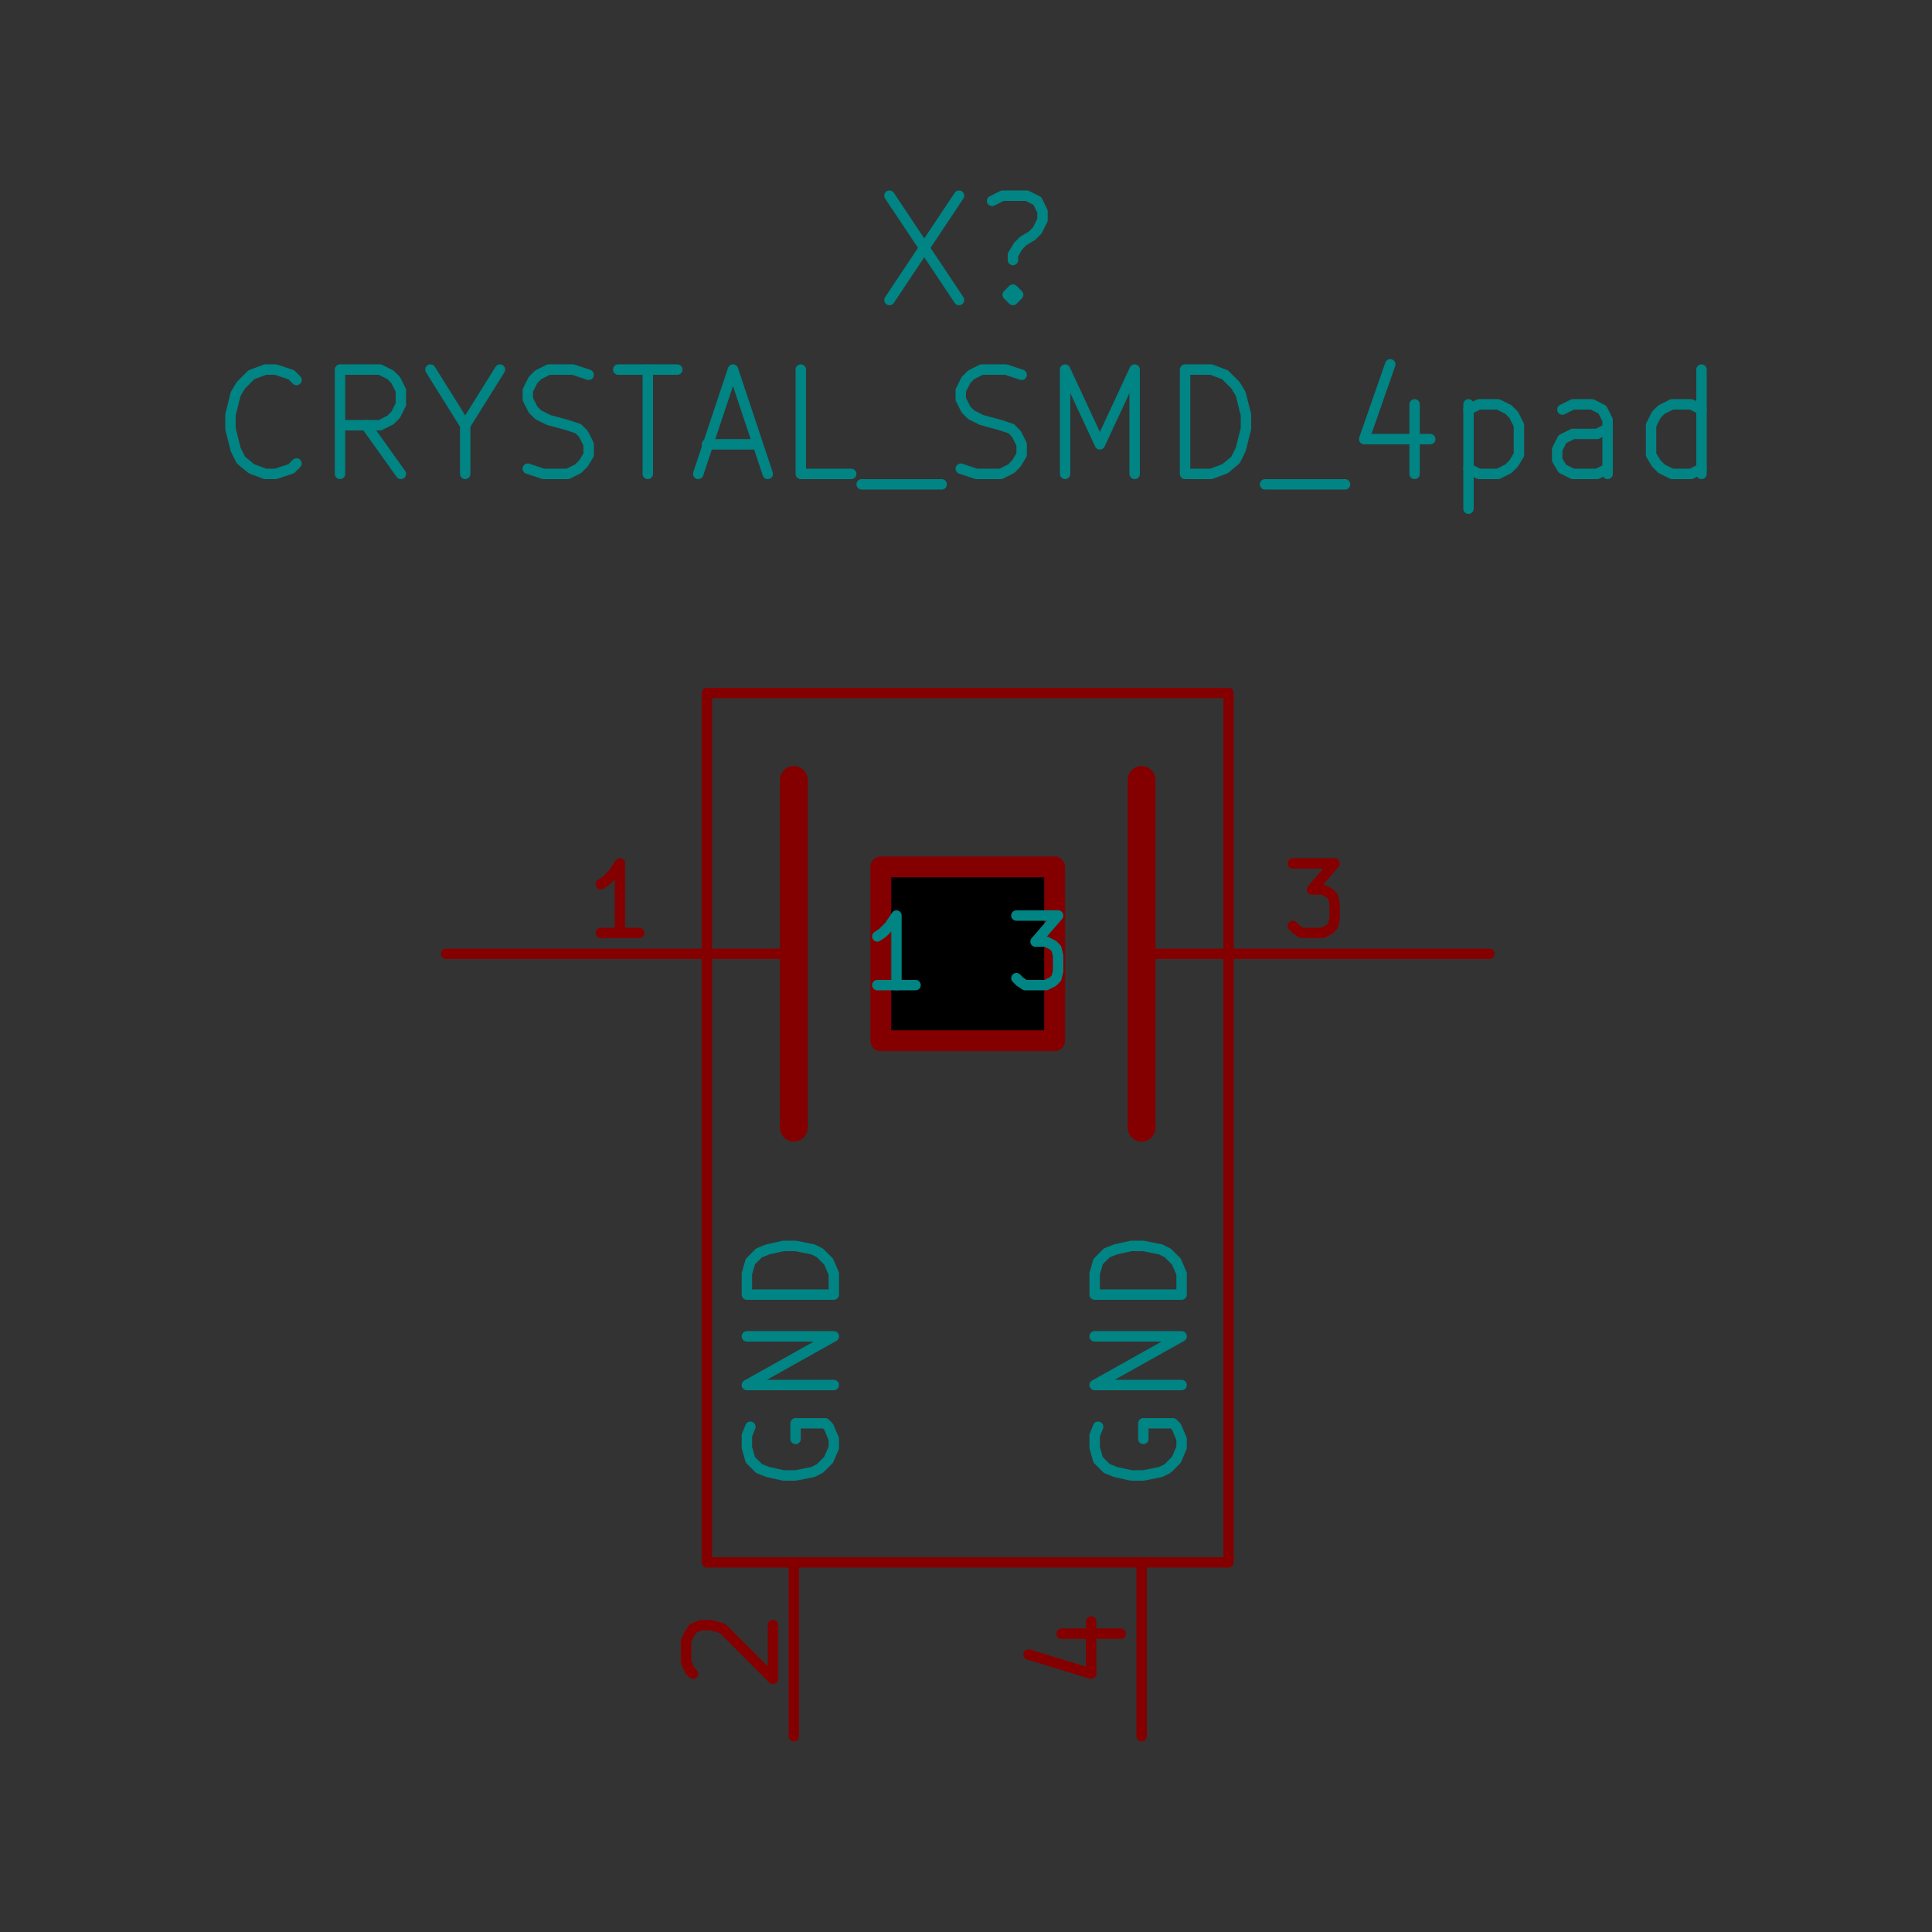<?xml version="1.0" encoding="UTF-8" standalone="no"?>
<!-- Created with Inkscape (http://www.inkscape.org/) -->

<svg
     xmlns:dc="http://purl.org/dc/elements/1.1/"
     xmlns:cc="http://creativecommons.org/ns#"
     xmlns:rdf="http://www.w3.org/1999/02/22-rdf-syntax-ns#"
     xmlns:svg="http://www.w3.org/2000/svg"
     xmlns="http://www.w3.org/2000/svg"
     xmlns:sodipodi="http://sodipodi.sourceforge.net/DTD/sodipodi-0.dtd"
     xmlns:inkscape="http://www.inkscape.org/namespaces/inkscape"
     width="100"
     height="100"
     id="svg6970"
     version="1.1"
     inkscape:version="0.48.5 r10040"
     sodipodi:docname="crystal_smd_4pad.svg"
     inkscape:export-filename="C:\_Local_DATA\_projects\_KiCAD\myPartLib\_DEV_crystal_smd.pretty\crystal_smd_4pad.png"
     inkscape:export-xdpi="270"
     inkscape:export-ydpi="270">
    <rect width="100%" height="100%" fill="#333333" stroke="none"/>
    <defs
         id="defs6972" />
    <sodipodi:namedview
         id="base"
         pagecolor="#ffffff"
         bordercolor="#666666"
         borderopacity="1.0"
         inkscape:pageopacity="0.0"
         inkscape:pageshadow="2"
         inkscape:zoom="3.959798"
         inkscape:cx="-25.740783"
         inkscape:cy="55.716733"
         inkscape:document-units="px"
         inkscape:current-layer="layer1"
         showgrid="false"
         fit-margin-top="0"
         fit-margin-left="0"
         fit-margin-right="0"
         fit-margin-bottom="0"
         inkscape:window-width="1920"
         inkscape:window-height="1018"
         inkscape:window-x="-8"
         inkscape:window-y="-8"
         inkscape:window-maximized="1" />
    <g
         inkscape:label="Layer 1"
         inkscape:groupmode="layer"
         id="layer1"
         transform="translate(-336.66,-472.506)">
        <g
             transform="matrix(0.009,0,0,0.009,251.749,400.375)"
             id="g6825">
            <g
                 id="g3712"
                 style="fill:#ffffc1;fill-opacity:0.6;stroke:#ffffc1;stroke-width:0;stroke-linecap:round;stroke-linejoin:round;stroke-opacity:1">
                <polyline
                     id="polyline3714"
                     points="14500,13000 15500,13000 15500,14000 14500,14000 14500,13000 "
                     style="fill-rule:evenodd" />
            </g>
            <g
                 id="g3716"
                 style="fill:#840000;fill-opacity:0;stroke:#840000;stroke-width:120;stroke-linecap:round;stroke-linejoin:round;stroke-opacity:1">
                <polyline
                     id="polyline3718"
                     points="14500,13000 15500,13000 15500,14000 14500,14000 14500,13000 "
                     fill="none;" />
            </g>
            <g
                 id="g3720"
                 style="fill:#840000;fill-opacity:0;stroke:#840000;stroke-width:60;stroke-linecap:round;stroke-linejoin:round;stroke-opacity:1">
                <rect
                     id="rect3722"
                     rx="0"
                     height="5000"
                     width="3000"
                     y="12000"
                     x="13500" />
            </g>
            <g
                 id="g3724"
                 style="fill:#840000;fill-opacity:0;stroke:#840000;stroke-width:160;stroke-linecap:round;stroke-linejoin:round;stroke-opacity:1">
                <polyline
                     id="polyline3726"
                     points="14000,12500 14000,14500 "
                     fill="none;" />
                <polyline
                     id="polyline3728"
                     points="16000,12500 16000,14500 "
                     fill="none;" />
            </g>
            <g
                 id="g3730"
                 style="fill:#840000;fill-opacity:0;stroke:#840000;stroke-width:60;stroke-linecap:round;stroke-linejoin:round;stroke-opacity:1">
                <path
                     inkscape:connector-curvature="0"
                     id="path3732"
                     d="m 14000,13500 -2000,0" />
            </g>
            <g
                 id="g3734"
                 style="fill:#008484;fill-opacity:0;stroke:#008484;stroke-width:60;stroke-linecap:round;stroke-linejoin:round;stroke-opacity:1">
                <path
                     inkscape:connector-curvature="0"
                     id="path3736"
                     d="m 14700,13680 -220,0" />
                <path
                     inkscape:connector-curvature="0"
                     id="path3738"
                     d="m 14590,13680 0,-400 -40,60 -40,40 -30,20" />
            </g>
            <g
                 id="g3740"
                 style="fill:#840000;fill-opacity:0;stroke:#840000;stroke-width:60;stroke-linecap:round;stroke-linejoin:round;stroke-opacity:1">
                <path
                     inkscape:connector-curvature="0"
                     id="path3742"
                     d="m 13110,13380 -220,0" />
                <path
                     inkscape:connector-curvature="0"
                     id="path3744"
                     d="m 13000,13380 0,-400 -40,60 -40,40 -30,20" />
                <path
                     inkscape:connector-curvature="0"
                     id="path3746"
                     d="m 14000,17000 0,1000" />
            </g>
            <g
                 id="g3748"
                 style="fill:#008484;fill-opacity:0;stroke:#008484;stroke-width:60;stroke-linecap:round;stroke-linejoin:round;stroke-opacity:1">
                <path
                     inkscape:connector-curvature="0"
                     id="path3750"
                     d="m 13750,16220 -20,50 0,70 20,70 50,50 50,20 90,20 70,0 100,-20 40,-20 50,-50 30,-70 0,-50 -30,-70 -20,-20 -170,0 0,90" />
                <path
                     inkscape:connector-curvature="0"
                     id="path3752"
                     d="m 14230,15980 -500,0 500,-280 -500,0" />
                <path
                     inkscape:connector-curvature="0"
                     id="path3754"
                     d="m 14230,15460 -500,0 0,-120 20,-70 50,-50 50,-20 90,-20 70,0 100,20 40,20 50,50 30,70 0,120" />
            </g>
            <g
                 id="g3756"
                 style="fill:#840000;fill-opacity:0;stroke:#840000;stroke-width:60;stroke-linecap:round;stroke-linejoin:round;stroke-opacity:1">
                <path
                     inkscape:connector-curvature="0"
                     id="path3758"
                     d="m 13420,17640 -20,-20 -20,-50 0,-120 20,-40 20,-30 50,-20 50,0 70,20 290,290 0,-310" />
                <path
                     inkscape:connector-curvature="0"
                     id="path3760"
                     d="m 16000,13500 2000,0" />
            </g>
            <g
                 id="g3762"
                 style="fill:#008484;fill-opacity:0;stroke:#008484;stroke-width:60;stroke-linecap:round;stroke-linejoin:round;stroke-opacity:1">
                <path
                     inkscape:connector-curvature="0"
                     id="path3764"
                     d="m 15280,13280 240,0 -130,150 60,0 40,20 20,20 10,40 0,90 -10,40 -20,20 -40,20 -120,0 -30,-20 -20,-20" />
            </g>
            <g
                 id="g3766"
                 style="fill:#840000;fill-opacity:0;stroke:#840000;stroke-width:60;stroke-linecap:round;stroke-linejoin:round;stroke-opacity:1">
                <path
                     inkscape:connector-curvature="0"
                     id="path3768"
                     d="m 16870,12980 240,0 -130,150 60,0 40,20 20,20 10,40 0,90 -10,40 -20,20 -40,20 -120,0 -30,-20 -20,-20" />
                <path
                     inkscape:connector-curvature="0"
                     id="path3770"
                     d="m 16000,17000 0,1000" />
            </g>
            <g
                 id="g3772"
                 style="fill:#008484;fill-opacity:0;stroke:#008484;stroke-width:60;stroke-linecap:round;stroke-linejoin:round;stroke-opacity:1">
                <path
                     inkscape:connector-curvature="0"
                     id="path3774"
                     d="m 15750,16220 -20,50 0,70 20,70 50,50 50,20 90,20 70,0 100,-20 40,-20 50,-50 30,-70 0,-50 -30,-70 -20,-20 -170,0 0,90" />
                <path
                     inkscape:connector-curvature="0"
                     id="path3776"
                     d="m 16230,15980 -500,0 500,-280 -500,0" />
                <path
                     inkscape:connector-curvature="0"
                     id="path3778"
                     d="m 16230,15460 -500,0 0,-120 20,-70 50,-50 50,-20 90,-20 70,0 100,20 40,20 50,50 30,70 0,120" />
            </g>
            <g
                 id="g3780"
                 style="fill:#840000;fill-opacity:0;stroke:#840000;stroke-width:60;stroke-linecap:round;stroke-linejoin:round;stroke-opacity:1">
                <path
                     inkscape:connector-curvature="0"
                     id="path3782"
                     d="m 15540,17410 340,0" />
                <path
                     inkscape:connector-curvature="0"
                     id="path3784"
                     d="m 15350,17530 360,110 0,-300" />
            </g>
            <g
                 id="g3786"
                 style="fill:#008484;fill-opacity:0;stroke:#008484;stroke-width:60;stroke-linecap:round;stroke-linejoin:round;stroke-opacity:1">
                <path
                     inkscape:connector-curvature="0"
                     id="path3788"
                     d="m 14550,9140 400,600" />
                <path
                     inkscape:connector-curvature="0"
                     id="path3790"
                     d="m 14950,9140 -400,600" />
                <path
                     inkscape:connector-curvature="0"
                     id="path3792"
                     d="m 15260,9680 30,30 -30,30 -30,-30 30,-30 0,60" />
                <path
                     inkscape:connector-curvature="0"
                     id="path3794"
                     d="m 15140,9170 60,-30 140,0 60,30 30,60 0,50 -30,60 -30,30 -50,30 -30,30 -30,50 0,30" />
                <path
                     inkscape:connector-curvature="0"
                     id="path3796"
                     d="m 11140,10680 -30,30 -90,30 -60,0 -80,-30 -60,-50 -30,-60 -30,-120 0,-80 30,-120 30,-50 60,-60 80,-30 60,0 90,30 30,30" />
                <path
                     inkscape:connector-curvature="0"
                     id="path3798"
                     d="m 11740,10740 -200,-280" />
                <path
                     inkscape:connector-curvature="0"
                     id="path3800"
                     d="m 11390,10740 0,-600 230,0 60,30 30,30 30,60 0,80 -30,60 -30,30 -60,30 -230,0" />
                <path
                     inkscape:connector-curvature="0"
                     id="path3802"
                     d="m 12110,10460 0,280" />
                <path
                     inkscape:connector-curvature="0"
                     id="path3804"
                     d="m 11910,10140 200,320 200,-320" />
                <path
                     inkscape:connector-curvature="0"
                     id="path3806"
                     d="m 12470,10710 90,30 140,0 60,-30 30,-30 30,-50 0,-60 -30,-60 -30,-30 -60,-20 -110,-30 -60,-30 -30,-30 -30,-60 0,-50 30,-60 30,-30 60,-30 140,0 90,30" />
                <path
                     inkscape:connector-curvature="0"
                     id="path3808"
                     d="m 12990,10140 340,0" />
                <path
                     inkscape:connector-curvature="0"
                     id="path3810"
                     d="m 13160,10740 0,-600" />
                <path
                     inkscape:connector-curvature="0"
                     id="path3812"
                     d="m 13500,10570 290,0" />
                <path
                     inkscape:connector-curvature="0"
                     id="path3814"
                     d="m 13450,10740 200,-600 200,600" />
                <path
                     inkscape:connector-curvature="0"
                     id="path3816"
                     d="m 14330,10740 -290,0 0,-600" />
                <path
                     inkscape:connector-curvature="0"
                     id="path3818"
                     d="m 14390,10800 460,0" />
                <path
                     inkscape:connector-curvature="0"
                     id="path3820"
                     d="m 14960,10710 90,30 140,0 60,-30 30,-30 30,-50 0,-60 -30,-60 -30,-30 -60,-20 -110,-30 -60,-30 -30,-30 -30,-60 0,-50 30,-60 30,-30 60,-30 140,0 90,30" />
                <path
                     inkscape:connector-curvature="0"
                     id="path3822"
                     d="m 15560,10740 0,-600 200,430 200,-430 0,600" />
                <path
                     inkscape:connector-curvature="0"
                     id="path3824"
                     d="m 16250,10740 0,-600 150,0 80,30 60,60 30,50 30,120 0,80 -30,120 -30,60 -60,50 -80,30 -150,0" />
                <path
                     inkscape:connector-curvature="0"
                     id="path3826"
                     d="m 16710,10800 460,0" />
                <path
                     inkscape:connector-curvature="0"
                     id="path3828"
                     d="m 17570,10340 0,400" />
                <path
                     inkscape:connector-curvature="0"
                     id="path3830"
                     d="m 17430,10110 -150,430 380,0" />
                <path
                     inkscape:connector-curvature="0"
                     id="path3832"
                     d="m 17880,10340 0,600" />
                <path
                     inkscape:connector-curvature="0"
                     id="path3834"
                     d="m 17880,10370 60,-30 110,0 60,30 30,30 30,60 0,170 -30,50 -30,30 -60,30 -110,0 -60,-30" />
                <path
                     inkscape:connector-curvature="0"
                     id="path3836"
                     d="m 18680,10740 0,-310 -30,-60 -60,-30 -110,0 -60,30" />
                <path
                     inkscape:connector-curvature="0"
                     id="path3838"
                     d="m 18680,10710 -60,30 -140,0 -60,-30 -30,-50 0,-60 30,-60 60,-30 140,0 60,-30" />
                <path
                     inkscape:connector-curvature="0"
                     id="path3840"
                     d="m 19220,10740 0,-600" />
                <path
                     inkscape:connector-curvature="0"
                     id="path3842"
                     d="m 19220,10710 -60,30 -110,0 -60,-30 -30,-30 -30,-50 0,-170 30,-60 30,-30 60,-30 110,0 60,30" />
            </g>
        </g>
    </g>
</svg>
